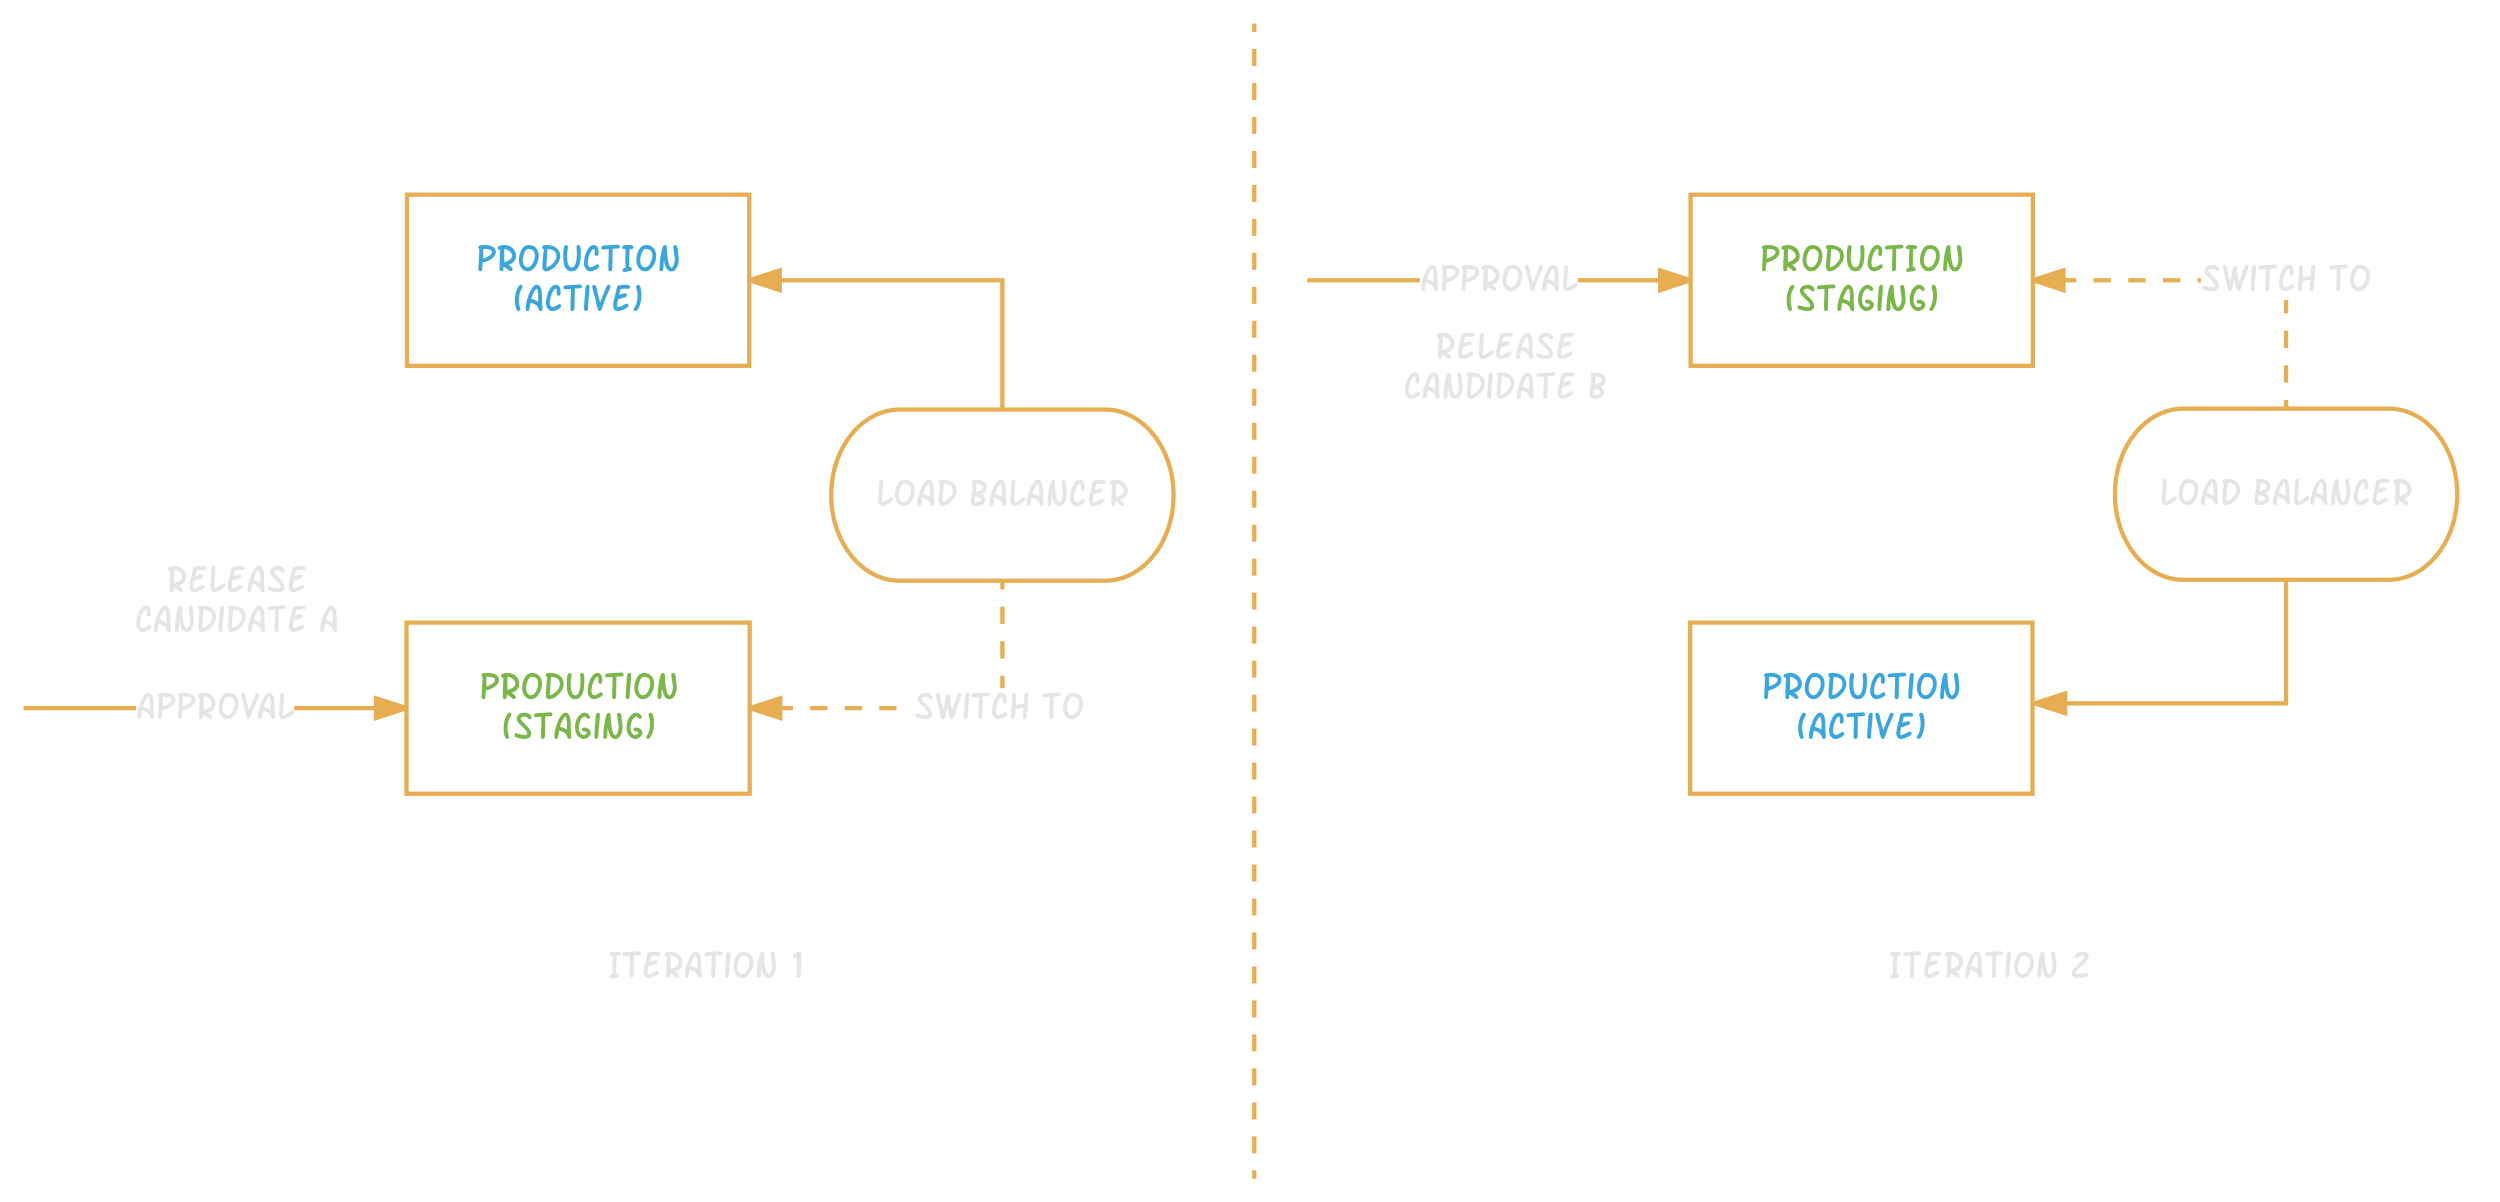<svg xmlns="http://www.w3.org/2000/svg" xmlns:xlink="http://www.w3.org/1999/xlink" xmlns:lucid="lucid" width="1168.53" height="562"><g transform="translate(-69 -69)" lucid:page-tab-id="9fcyYrPQ7ctO"><path d="M259.2 160h160v80h-160z" stroke="#e7ad52" stroke-width="2" fill="none"/><use xlink:href="#a" transform="matrix(1,0,0,1,264.208,165) translate(27.218 30.808)"/><use xlink:href="#b" transform="matrix(1,0,0,1,264.208,165) translate(44.322 49.396)"/><path d="M259 360h160.42v80H259z" stroke="#e7ad52" stroke-width="2" fill="none"/><use xlink:href="#c" transform="matrix(1,0,0,1,264,365) translate(28.905 30.808)"/><use xlink:href="#d" transform="matrix(1,0,0,1,264,365) translate(39.254 49.396)"/><path d="M132.54 401H80v-2h52.54zM259 401h-52.54v-2H259z" fill="#e7ad52"/><path d="M259 400l-14.27 4.64v-9.28z" fill="#e7ad52"/><path d="M259 398.95v2.1L243.73 406v-12zm-13.27 4.3l10.03-3.25-10.03-3.26z" fill="#e7ad52"/><use xlink:href="#e" transform="matrix(1,0,0,1,132.538,390.706) translate(0 14.396)"/><path d="M585.53 260.44c17.67 0 32 17.9 32 40s-14.33 40-32 40h-96c-17.68 0-32-17.9-32-40s14.32-40 32-40z" stroke="#e7ad52" stroke-width="2" fill="none"/><use xlink:href="#f" transform="matrix(1,0,0,1,462.527,265.444) translate(15.867 40.102)"/><use xlink:href="#g" transform="matrix(1,0,0,1,462.527,265.444) translate(59.268 40.102)"/><path d="M537.53 260.44V200H419.2" stroke="#e7ad52" stroke-width="2" fill="none"/><path fill="#e7ad52"/><path d="M433.47 204.64L419.2 200l14.27-4.64z" fill="#e7ad52"/><path d="M434.47 206l-15.26-4.95v-2.1l15.27-4.96zm-12.03-6l10.03 3.26v-6.52z" fill="#e7ad52"/><path d="M100.1 309H259v82H100.1z" fill="none"/><use xlink:href="#h" transform="matrix(1,0,0,1,105.111,314) translate(41.418 31.808)"/><use xlink:href="#i" transform="matrix(1,0,0,1,105.111,314) translate(26.793 50.396)"/><use xlink:href="#j" transform="matrix(1,0,0,1,105.111,314) translate(112.926 50.396)"/><path d="M320 480h158v82H320z" fill="none"/><use xlink:href="#k" transform="matrix(1,0,0,1,325,485) translate(27.84 41.102)"/><use xlink:href="#l" transform="matrix(1,0,0,1,325,485) translate(112.777 41.102)"/><path d="M859.2 160h160v80h-160z" stroke="#e7ad52" stroke-width="2" fill="none"/><use xlink:href="#m" transform="matrix(1,0,0,1,864.208,165) translate(27.218 30.808)"/><use xlink:href="#d" transform="matrix(1,0,0,1,864.208,165) translate(38.754 49.396)"/><path d="M859 360h160v80H859z" stroke="#e7ad52" stroke-width="2" fill="none"/><use xlink:href="#n" transform="matrix(1,0,0,1,864,365) translate(28.405 30.808)"/><use xlink:href="#o" transform="matrix(1,0,0,1,864,365) translate(44.375 49.396)"/><path d="M732.64 201H680v-2h52.64zm126.57 0h-52.63v-2h52.64z" fill="#e7ad52"/><path d="M859.2 200l-14.26 4.64v-9.28z" fill="#e7ad52"/><path d="M859.2 198.95v2.1L843.95 206v-12zm-13.26 4.3l10.03-3.25-10.03-3.26z" fill="#e7ad52"/><use xlink:href="#e" transform="matrix(1,0,0,1,732.641,190.706) translate(0 14.396)"/><path d="M1185.53 260c17.67 0 32 17.9 32 40s-14.33 40-32 40h-96c-17.68 0-32-17.9-32-40s14.32-40 32-40z" stroke="#e7ad52" stroke-width="2" fill="none"/><use xlink:href="#f" transform="matrix(1,0,0,1,1062.527,265) translate(15.867 40.102)"/><use xlink:href="#g" transform="matrix(1,0,0,1,1062.527,265) translate(59.268 40.102)"/><path d="M1137.53 340v57.76H1020" stroke="#e7ad52" stroke-width="2" fill="none"/><path fill="#e7ad52"/><path d="M1034.27 402.4l-14.27-4.64 14.27-4.63z" fill="#e7ad52"/><path d="M1035.27 403.78l-16.27-5.3v-1.44l16.27-5.3zm-12.03-6.02l10.03 3.26v-6.52z" fill="#e7ad52"/><path d="M693 200h158.9v82H693z" fill="none"/><use xlink:href="#h" transform="matrix(1,0,0,1,698,205) translate(41.418 31.808)"/><use xlink:href="#i" transform="matrix(1,0,0,1,698,205) translate(26.925 50.396)"/><use xlink:href="#p" transform="matrix(1,0,0,1,698,205) translate(113.058 50.396)"/><path d="M920 480h158v82H920z" fill="none"/><use xlink:href="#k" transform="matrix(1,0,0,1,925,485) translate(26.363 41.102)"/><use xlink:href="#q" transform="matrix(1,0,0,1,925,485) translate(111.301 41.102)"/><path d="M655.26 620V80" fill="none"/><path d="M655.26 620v-3.97m0-7.94v-7.95m0-7.94v-7.94m0-7.94v-7.94m0-7.94v-7.94m0-7.94v-7.94m0-7.94v-7.94m0-7.95v-7.95m0-7.94v-7.93m0-7.94v-7.94m0-7.95v-7.94m0-7.94v-7.94m0-7.94v-7.94m0-7.94v-7.94m0-7.94v-7.94m0-7.94v-7.95m0-7.95v-7.94m0-7.93v-7.94m0-7.94v-7.95m0-7.94v-7.94m0-7.94v-7.94m0-7.94v-7.94m0-7.94v-7.94m0-7.94v-7.94m0-7.95v-7.95m0-7.94v-7.93m0-7.94v-7.94m0-7.95v-7.94m0-7.94v-7.94m0-7.94v-7.94m0-7.94v-7.94m0-7.94v-7.94m0-7.94v-7.95m0-7.95V91.9m0-7.93V80" stroke="#e7ad52" stroke-width="2" fill="none"/><path d="M496.2 401h-.06v-2h.06zm-8.14 0h-8.08v-2h8.08zm-16.15 0h-8.07v-2h8.08zm-16.14 0h-8.08v-2h8.08zm-16.16 0h-8.07v-2h8.07zm-16.15 0h-4.03v-2h4.03zm115.08-10.3h-2v-5.84h2zm0-13.9h-2v-8.1h2zm0-16.17h-2v-8.07h2zm0-16.15h-2v-4.04h2z" fill="#e7ad52"/><path fill="#e7ad52"/><path d="M433.68 404.64L419.42 400l14.26-4.64z" fill="#e7ad52"/><path d="M434.68 406l-15.26-4.95v-2.1l15.26-4.96zm-12.03-6l10.03 3.26v-6.52z" fill="#e7ad52"/><g><use xlink:href="#r" transform="matrix(1,0,0,1,496.203,390.706) translate(0 14.396)"/><use xlink:href="#s" transform="matrix(1,0,0,1,496.203,390.706) translate(59.572 14.396)"/></g><path d="M1138.53 260h-2v-4.05h2zm0-12.16h-2v-8.1h2zm0-16.2h-2v-8.1h2zm0-16.22h-2v-6.13h2zm-40.8-14.42h-1.52v-2h1.53zm-9.63 0h-8.1v-2h8.1zm-16.2 0h-8.1v-2h8.1zm-16.22 0h-8.1v-2h8.1zm-16.2 0h-8.1v-2h8.1zm-16.22 0h-4.05v-2h4.06z" fill="#e7ad52"/><path fill="#e7ad52"/><path d="M1033.47 204.64L1019.2 200l14.27-4.64z" fill="#e7ad52"/><path d="M1034.47 206l-15.26-4.95v-2.1l15.27-4.96zm-12.03-6l10.03 3.26v-6.52z" fill="#e7ad52"/><g><use xlink:href="#r" transform="matrix(1,0,0,1,1097.73,190.706) translate(0 14.396)"/><use xlink:href="#s" transform="matrix(1,0,0,1,1097.73,190.706) translate(59.572 14.396)"/></g><defs><path fill="#3aa6dd" d="M488-1365c273 0 550 113 550 360 0 140-81 265-244 374-130 87-276 146-439 180-8 56-16 299-32 372-12 53-47 79-94 79-53 0-99-48-99-101 0-200 54-864 49-1044-37-23-56-56-56-99 0-39 25-69 73-90s145-31 292-31zm348 355c0-132-280-161-454-151-1 136-1 303-1 501 100-31 192-72 276-122 119-70 179-146 179-228" id="t"/><path fill="#3aa6dd" d="M430-1365c342 0 623 231 623 568 0 219-131 374-394 466 145 90 217 167 217 230 0 52-53 98-105 96-17 0-39-10-66-29-90-66-201-166-304-203v78C401-53 366 0 297 0c-53 0-99-44-99-97v-374c17-145 26-361 26-650-3 5-11 7-24 7-53 2-99-46-99-99 0-112 193-152 329-152zm258 786c221-128 209-317 20-469-89-71-178-111-268-119-1 97-1 329-1 698 89-27 172-65 249-110" id="u"/><path fill="#3aa6dd" d="M608-1364c322 0 518 229 518 557 0 183-50 357-151 522C858-95 714 0 543 0 269 0 96-283 96-570c0-191 37-362 112-512 94-188 228-282 400-282zm319 550c0-231-117-347-350-347-81 0-151 81-210 243-48 132-72 248-72 348 0 161 47 272 142 333 35 23 69 34 101 34 113 0 207-77 286-229 68-131 103-258 103-382" id="v"/><path fill="#3aa6dd" d="M379-1365c368 0 677 218 677 573 0 172-83 346-249 522C639-90 470 0 299 0 185 0 128-80 128-239c0-257 31-558 68-915-53-11-80-43-80-95 0-56 32-93 97-108 26-6 82-8 166-8zm20 204c-15 77-48 489-71 917 0 13 0 27 1 41 116-22 232-92 347-210 119-123 179-241 179-355-1-195-66-277-208-343-75-35-158-50-248-50" id="w"/><path fill="#3aa6dd" d="M806-1260c0-54 39-105 95-105 43 0 76 24 99 73 18 39 27 131 27 277 0 274-20 484-61 631C894-128 756 0 553 0 384 0 262-90 188-270c-51-126-77-289-77-488 0-289 18-467 53-534 26-49 59-73 99-73 53 0 105 52 99 104-14 128-48 300-48 513 0 128 14 239 41 332 41 144 108 216 201 216 105 0 180-98 226-293 29-124 44-265 44-422 0-66-20-279-20-345" id="x"/><path fill="#3aa6dd" d="M768-362c52-3 102 50 102 101 0 27-17 56-47 89C758-102 542 0 413 0 205 0 76-203 79-422c3-220 72-486 151-640 103-201 221-303 359-303 167 0 251 128 251 385 0 123-35 185-106 185-48 0-101-46-99-94 2-77 27-279-39-278-99 4-207 230-243 339-48 149-75 282-75 401 0 146 56 219 169 219 45 0 105-26 180-77s122-77 141-77" id="y"/><path fill="#3aa6dd" d="M46-1227c0-128 188-119 328-120 79-1 391-35 488-35 99 0 148 35 148 105 0 65-48 98-145 98-76 0-153 3-232 8 1 179-14 796-13 976C622-79 604-4 510 0c-53 2-99-44-99-97v-270c21-312 24-505 22-785-143 13-240 20-291 20-64 0-96-32-96-95" id="z"/><path fill="#3aa6dd" d="M203-1149c-53 2-102-44-102-97 0-81 83-121 249-121 26 1 80 3 114 2 148 0 222 37 222 111 0 53-48 102-101 100-20 0-52-3-97-8-28 489-22 541-22 947 76-15 142 28 142 94 0 49-23 87-72 99-75 18-199 39-326 61-50 9-91-53-91-102 0-61 53-101 159-120-24-480-18-487 7-976-34 7-61 10-82 10" id="A"/><path fill="#3aa6dd" d="M828-1263c0-55 41-106 95-102 140 10 133 224 150 372 25 219 36 341 36 365 0 117-18 227-54 328C982-97 873 5 730 5 530 5 400-187 341-570c-16 123-24 243-24 360C317-70 280 0 205 0c-53 0-99-44-99-97 0-314 85-1024 186-1197 27-46 56-71 94-71 52 0 87 33 104 99 5 21 8 92 8 213 0 153 26 313 55 481 43 253 101 379 172 379 116 0 183-303 183-438 0-120-80-513-80-632" id="B"/><g id="a"><use transform="matrix(0.009,0,0,0.009,0,0)" xlink:href="#t"/><use transform="matrix(0.009,0,0,0.009,9.316,0)" xlink:href="#u"/><use transform="matrix(0.009,0,0,0.009,19.266,0)" xlink:href="#v"/><use transform="matrix(0.009,0,0,0.009,29.962,0)" xlink:href="#w"/><use transform="matrix(0.009,0,0,0.009,39.806,0)" xlink:href="#x"/><use transform="matrix(0.009,0,0,0.009,49.799,0)" xlink:href="#y"/><use transform="matrix(0.009,0,0,0.009,58.201,0)" xlink:href="#z"/><use transform="matrix(0.009,0,0,0.009,67.482,0)" xlink:href="#A"/><use transform="matrix(0.009,0,0,0.009,74.145,0)" xlink:href="#v"/><use transform="matrix(0.009,0,0,0.009,84.841,0)" xlink:href="#B"/></g><path fill="#3aa6dd" d="M430-1365c53 0 103 46 101 99 6 2-144 293-135 283-45 115-67 263-67 445 0 89 34 260 81 437C412-48 357 0 305 0 176 0 126-356 126-531c0-295 57-536 171-723 45-74 89-111 133-111" id="C"/><path fill="#3aa6dd" d="M922-654c-9 182 20 369 29 555 5 90-140 139-183 58-2-3-13-31-31-85-54-160-191-263-414-306-19 75-30 243-58 360-12 50-51 72-98 72-55 0-99-53-99-108 1-366 195-896 360-1117 69-92 141-140 222-140 182 0 273 207 273 621 0 19 1 49-1 90zM724-476v-400c-20-103-13-145-35-225-11-40-25-60-40-60-32 0-83 65-154 195-56 103-99 215-130 336 137 27 256 79 359 154" id="D"/><path fill="#3aa6dd" d="M773-362c52-3 103 50 103 101 0 27-17 56-48 89C762-102 548 0 418 0 210 0 81-204 84-422c3-221 73-486 152-640 103-201 220-303 358-303 167 0 251 128 251 385 0 123-35 185-106 185-48 0-101-46-99-94 2-77 27-278-39-278-46 0-94 47-150 138-89 144-168 415-168 602 0 146 56 219 169 219 46 0 106-26 180-77s122-77 141-77" id="E"/><path fill="#3aa6dd" d="M46-1227c0-128 188-119 328-120 79-1 391-35 488-35 99 0 148 35 148 105 0 65-48 98-145 98-76 0-153 3-232 8 1 179-14 796-13 976C622-79 604-4 510 0c-53 2-99-44-99-97v-270c21-312 24-505 22-785-143 13-240 20-291 20-64 0-96-32-96-95" id="F"/><path fill="#3aa6dd" d="M270-1365c53 0 101 46 100 99-5 357-80 777-80 1073C290-64 254 0 183 0 132 0 82-50 82-101c0-298 47-662 55-976 2-76 19-138 34-189 19-66 52-99 99-99" id="G"/><path fill="#3aa6dd" d="M925-1365c52 0 103 46 101 97 0 23-38 113-113 270-125 261-227 519-304 774-21 71-38 117-49 139-29 57-63 85-104 85-109-1-156-321-181-456-30-165-184-659-203-805-7-52 44-104 97-104 40 0 72 25 99 73 46 84 66 250 92 370 23 106 68 262 121 471 71-167 173-418 306-754 20-51 35-86 46-104 25-37 55-56 92-56" id="H"/><path fill="#3aa6dd" d="M369 0C201 0 119-119 119-294c0-119 26-272 77-457 80-290 99-377 125-524 7-13 27-26 60-41 71-33 211-49 419-49 129 0 193 36 193 107 0 50-48 105-99 101-142-10-258-9-397 20-11 59-34 158-69 297 146-57 246-85 301-85 53 0 100 43 100 96 0 43-23 80-73 99-127 49-178 54-389 129-29 119-44 224-44 314 0 58 10 87 30 87 66 0 151-30 256-90s173-91 205-91c50 0 101 49 101 99 0 30-19 57-51 87C794-129 500 0 369 0" id="I"/><path fill="#3aa6dd" d="M218-1263c0-53 53-102 105-102 66 0 117 71 145 216 71 369 11 792-142 1038C281-38 239 0 196 0 144 0 87-46 92-99c2-26 67-122 87-155 105-188 159-578 72-860-24-76-33-126-33-149" id="J"/><g id="b"><use transform="matrix(0.009,0,0,0.009,0,0)" xlink:href="#C"/><use transform="matrix(0.009,0,0,0.009,5.52,0)" xlink:href="#D"/><use transform="matrix(0.009,0,0,0.009,14.906,0)" xlink:href="#E"/><use transform="matrix(0.009,0,0,0.009,23.414,0)" xlink:href="#F"/><use transform="matrix(0.009,0,0,0.009,32.713,0)" xlink:href="#G"/><use transform="matrix(0.009,0,0,0.009,36.624,0)" xlink:href="#H"/><use transform="matrix(0.009,0,0,0.009,46.028,0)" xlink:href="#I"/><use transform="matrix(0.009,0,0,0.009,55.811,0)" xlink:href="#J"/></g><path fill="#7ab648" d="M488-1365c273 0 550 113 550 360 0 140-81 265-244 374-130 87-276 146-439 180-8 56-16 299-32 372-12 53-47 79-94 79-53 0-99-48-99-101 0-200 54-864 49-1044-37-23-56-56-56-99 0-39 25-69 73-90s145-31 292-31zm348 355c0-132-280-161-454-151-1 136-1 303-1 501 100-31 192-72 276-122 119-70 179-146 179-228" id="K"/><path fill="#7ab648" d="M432-1365c342 0 623 232 623 568 0 219-132 374-395 466 145 90 217 167 217 230 0 52-52 98-104 96-17 0-39-10-66-29-90-65-203-166-304-203v78C403-53 368 0 299 0c-53 0-99-44-99-97v-374c17-145 25-361 25-650-2 5-10 7-24 7-53 2-99-46-99-99 0-112 194-152 330-152zm257 786c221-128 209-317 21-469-89-71-178-111-268-119-1 97-2 329-2 698 90-27 172-66 249-110" id="L"/><path fill="#7ab648" d="M609-1364c323 0 519 229 519 557 0 183-51 357-152 522C860-95 716 0 544 0 271 0 97-283 97-570c0-191 38-362 113-512 95-188 228-282 399-282zm319 550c0-231-116-347-349-347-81 0-151 81-210 243-48 132-72 248-72 348 0 161 47 272 142 333 35 23 69 34 100 34 113 0 208-76 287-229 68-131 102-258 102-382" id="M"/><path fill="#7ab648" d="M387-1365c369 0 678 217 678 573 0 172-83 346-249 522C647-90 478 0 307 0 194 0 137-80 137-239c0-257 30-558 68-915-53-11-80-43-80-95 0-56 32-93 97-108 26-6 81-8 165-8zm21 204c-15 76-47 491-72 917 0 13 1 27 2 41 116-22 231-92 346-210 120-123 180-241 180-355-1-196-67-277-209-343-74-35-157-50-247-50" id="N"/><path fill="#7ab648" d="M807-1260c0-54 40-105 96-105 43 0 76 24 99 73 18 39 27 131 27 277 0 274-20 485-61 631C895-128 757 0 555 0 385 0 262-90 189-270c-51-126-76-289-76-488 0-289 18-467 53-534 26-49 59-73 99-73 52 0 105 52 99 104-14 128-48 300-48 513 0 128 14 239 41 332 41 144 108 216 201 216 105 0 179-98 225-293 29-124 45-265 45-422 0-66-21-279-21-345" id="O"/><path fill="#7ab648" d="M773-362c52-3 103 50 103 101 0 27-17 56-48 89C762-102 548 0 418 0 210 0 81-204 84-422c3-221 73-486 152-640 103-201 220-303 358-303 167 0 251 128 251 385 0 123-35 185-106 185-48 0-101-46-99-94 2-77 27-278-39-278-46 0-94 47-150 138-89 144-168 415-168 602 0 146 56 219 169 219 46 0 106-26 180-77s122-77 141-77" id="P"/><path fill="#7ab648" d="M46-1227c0-128 188-119 328-120 79-1 391-35 488-35 99 0 148 35 148 105 0 65-48 98-145 98-76 0-153 3-232 8 1 179-14 796-13 976C622-79 604-4 510 0c-53 2-99-44-99-97v-270c21-312 24-505 22-785-143 13-240 20-291 20-64 0-96-32-96-95" id="Q"/><path fill="#7ab648" d="M270-1365c53 0 101 46 100 99-5 357-80 777-80 1073C290-64 254 0 183 0 132 0 82-50 82-101c0-298 47-662 55-976 2-76 19-138 34-189 19-66 52-99 99-99" id="R"/><path fill="#7ab648" d="M829-1263c0-55 42-106 96-102 141 10 133 224 150 372 25 219 36 341 36 365 0 117-18 227-55 328C983-97 875 5 732 5 532 5 402-187 343-570c-16 123-24 243-24 360C319-70 282 0 207 0c-53 0-99-44-99-97 0-315 85-1025 186-1197 27-46 56-71 93-71 53 0 88 33 105 99 5 21 8 92 8 213 0 153 26 313 55 481 43 253 101 379 172 379 116 0 183-303 183-438 0-120-81-513-81-632" id="S"/><g id="c"><use transform="matrix(0.009,0,0,0.009,0,0)" xlink:href="#K"/><use transform="matrix(0.009,0,0,0.009,9.316,0)" xlink:href="#L"/><use transform="matrix(0.009,0,0,0.009,19.292,0)" xlink:href="#M"/><use transform="matrix(0.009,0,0,0.009,30.015,0)" xlink:href="#N"/><use transform="matrix(0.009,0,0,0.009,39.973,0)" xlink:href="#O"/><use transform="matrix(0.009,0,0,0.009,49.992,0)" xlink:href="#P"/><use transform="matrix(0.009,0,0,0.009,58.5,0)" xlink:href="#Q"/><use transform="matrix(0.009,0,0,0.009,67.799,0)" xlink:href="#R"/><use transform="matrix(0.009,0,0,0.009,71.71,0)" xlink:href="#M"/><use transform="matrix(0.009,0,0,0.009,82.433,0)" xlink:href="#S"/></g><path fill="#7ab648" d="M430-1365c53 0 103 46 101 99 6 2-144 293-135 283-45 115-67 263-67 445 0 89 34 260 81 437C412-48 357 0 305 0 176 0 126-356 126-531c0-295 57-536 171-723 45-74 89-111 133-111" id="T"/><path fill="#7ab648" d="M196-1063c0-251 371-378 608-255 71 37 119 87 150 151 35 73-14 152-87 150-26 0-63-25-111-73s-102-72-162-72c-72 0-200 37-200 99 0 43 47 111 142 203 145 142 234 232 266 271 95 116 142 225 142 328C944-95 791 0 613 0 494 0 170-60 118-111c-29-29-48-55-48-87-1-69 67-120 140-92h-2c162 59 305 89 429 89 69 0 104-25 104-75 0-69-47-151-142-245-86-86-177-167-261-254-98-100-142-199-142-288" id="U"/><path fill="#7ab648" d="M922-654c-9 182 20 369 29 555 5 90-140 139-183 58-2-3-13-31-31-85-54-160-191-263-414-306-19 75-30 243-58 360-12 50-51 72-98 72-55 0-99-53-99-108 1-366 195-896 360-1117 69-92 141-140 222-140 182 0 273 207 273 621 0 19 1 49-1 90zM724-476v-400c-20-103-13-145-35-225-11-40-25-60-40-60-32 0-83 65-154 195-56 103-99 215-130 336 137 27 256 79 359 154" id="V"/><path fill="#7ab648" d="M621-594c163 0 326 124 326 282S736 5 573 0C387-6 235-158 176-307c-32-81-50-172-50-277 0-291 84-515 251-672 123-114 255-148 401-60 53 32 90 76 121 123 44 67-17 153-85 152-24 0-53-21-88-61s-68-60-100-60c-180 0-298 367-298 568 0 189 80 393 249 393 76 0 150-57 167-118-25-60-81-80-164-74-50 4-95-50-95-100 0-67 45-101 136-101" id="W"/><path fill="#7ab648" d="M218-1263c0-53 53-102 105-102 66 0 117 71 145 216 71 369 11 792-142 1038C281-38 239 0 196 0 144 0 87-46 92-99c2-26 67-122 87-155 105-188 159-578 72-860-24-76-33-126-33-149" id="X"/><g id="d"><use transform="matrix(0.009,0,0,0.009,0,0)" xlink:href="#T"/><use transform="matrix(0.009,0,0,0.009,5.52,0)" xlink:href="#U"/><use transform="matrix(0.009,0,0,0.009,14.906,0)" xlink:href="#Q"/><use transform="matrix(0.009,0,0,0.009,24.205,0)" xlink:href="#V"/><use transform="matrix(0.009,0,0,0.009,33.381,0)" xlink:href="#W"/><use transform="matrix(0.009,0,0,0.009,42.829,0)" xlink:href="#R"/><use transform="matrix(0.009,0,0,0.009,46.74,0)" xlink:href="#S"/><use transform="matrix(0.009,0,0,0.009,57.498,0)" xlink:href="#W"/><use transform="matrix(0.009,0,0,0.009,66.946,0)" xlink:href="#X"/></g><path fill="#e5e5e5" d="M920-744c0 218 15 427 27 645 5 89-139 139-182 58-3-3-13-32-31-85-53-161-192-263-415-306-18 75-30 243-58 360-12 50-50 72-97 72-56 0-99-53-99-108 1-367 194-896 360-1117 69-92 141-140 222-140 182 0 273 207 273 621zM720-476v-400c-19-103-12-145-34-225-11-40-25-60-41-60-32 0-83 65-153 195-56 103-99 215-130 336 137 27 256 79 358 154" id="Y"/><path fill="#e5e5e5" d="M492-1365c272 0 549 114 549 360 0 140-81 265-244 374-130 87-276 146-439 180-7 56-15 301-32 372-12 53-46 79-94 79-53 0-99-48-99-101 0-201 55-864 50-1044-38-23-57-56-57-99 0-39 24-69 72-90s147-31 294-31zm348 355c0-132-280-161-454-151-1 136-2 303-2 501 100-31 192-72 276-122 120-70 180-146 180-228" id="Z"/><path fill="#e5e5e5" d="M432-1365c342 0 623 232 623 568 0 219-132 374-395 466 145 90 217 167 217 230 0 52-52 98-104 96-17 0-39-10-66-29-90-65-203-166-304-203v78C403-53 368 0 299 0c-53 0-99-44-99-97v-374c17-145 25-361 25-650-2 5-10 7-24 7-53 2-99-46-99-99 0-112 194-152 330-152zm257 786c221-128 209-317 21-469-89-71-178-111-268-119-1 97-2 329-2 698 90-27 172-66 249-110" id="aa"/><path fill="#e5e5e5" d="M609-1364c323 0 519 229 519 557 0 183-51 357-152 522C860-95 716 0 544 0 271 0 97-283 97-570c0-191 38-362 113-512 95-188 228-282 399-282zm319 550c0-231-116-347-349-347-81 0-151 81-210 243-48 132-72 248-72 348 0 161 47 272 142 333 35 23 69 34 100 34 113 0 208-76 287-229 68-131 102-258 102-382" id="ab"/><path fill="#e5e5e5" d="M925-1365c52 0 103 46 101 97 0 23-38 113-113 270-125 261-227 519-304 774-21 71-38 117-49 139-29 57-63 85-104 85-109-1-156-321-181-456-30-165-184-659-203-805-7-52 44-104 97-104 40 0 72 25 99 73 46 84 66 250 92 370 23 106 68 262 121 471 71-167 173-418 306-754 20-51 35-86 46-104 25-37 55-56 92-56" id="ac"/><path fill="#e5e5e5" d="M922-654c-9 182 20 369 29 555 5 90-140 139-183 58-2-3-13-31-31-85-54-160-191-263-414-306-19 75-30 243-58 360-12 50-51 72-98 72-55 0-99-53-99-108 1-366 195-896 360-1117 69-92 141-140 222-140 182 0 273 207 273 621 0 19 1 49-1 90zM724-476v-400c-20-103-13-145-35-225-11-40-25-60-40-60-32 0-83 65-154 195-56 103-99 215-130 336 137 27 256 79 359 154" id="ad"/><path fill="#e5e5e5" d="M759-451c68-46 151 19 151 87 0 27-17 54-48 86C767-182 491 0 329 0 186 0 114-109 114-326c0-169 46-507 46-695 0-139-8-341 120-344 53-2 103 46 101 99-4-2-27 472-40 636-16 198-27 312-27 343 0 57 11 86 32 86 61 0 169-62 325-185 19-16 49-38 88-65" id="ae"/><g id="e"><use transform="matrix(0.009,0,0,0.009,0,0)" xlink:href="#Y"/><use transform="matrix(0.009,0,0,0.009,9.105,0)" xlink:href="#Z"/><use transform="matrix(0.009,0,0,0.009,18.448,0)" xlink:href="#Z"/><use transform="matrix(0.009,0,0,0.009,27.791,0)" xlink:href="#aa"/><use transform="matrix(0.009,0,0,0.009,37.767,0)" xlink:href="#ab"/><use transform="matrix(0.009,0,0,0.009,48.489,0)" xlink:href="#ac"/><use transform="matrix(0.009,0,0,0.009,56.487,0)" xlink:href="#ad"/><use transform="matrix(0.009,0,0,0.009,65.874,0)" xlink:href="#ae"/></g><path fill="#e5e5e5" d="M758-451c66-46 150 20 150 87 0 27-17 54-48 86C767-182 488 0 328 0 185 0 113-109 113-326c0-170 46-508 46-695 0-141-8-341 119-344 53-2 103 46 101 99-3-2-26 472-39 636-16 198-28 312-28 343 0 57 11 86 33 86 60 0 168-62 324-185 19-16 49-38 89-65" id="af"/><path fill="#e5e5e5" d="M387-1365c369 0 678 217 678 573 0 172-83 346-249 522C647-90 478 0 307 0 194 0 137-80 137-239c0-257 30-558 68-915-53-11-80-43-80-95 0-56 32-93 97-108 26-6 81-8 165-8zm21 204c-15 76-47 491-72 917 0 13 1 27 2 41 116-22 231-92 346-210 120-123 180-241 180-355-1-196-67-277-209-343-74-35-157-50-247-50" id="ag"/><g id="f"><use transform="matrix(0.009,0,0,0.009,0,0)" xlink:href="#af"/><use transform="matrix(0.009,0,0,0.009,8.042,0)" xlink:href="#ab"/><use transform="matrix(0.009,0,0,0.009,18.765,0)" xlink:href="#ad"/><use transform="matrix(0.009,0,0,0.009,28.151,0)" xlink:href="#ag"/></g><path fill="#e5e5e5" d="M104-254c0-80 75-479 73-483 4-23 17-167 40-434-41-20-62-51-62-94 0-67 48-100 145-100 431 0 647 127 647 380 0 161-86 280-258 359 120 81 180 177 180 290 0 173-116 256-272 302C523-12 452 0 384 0 197 0 104-85 104-254zm642-722c0-105-210-177-326-186-9 140-24 282-43 426 246-59 369-139 369-240zm-77 638c-27-89-136-153-326-193-27 162-48 229-34 323 82 18 157 3 237-24 75-26 116-61 123-106" id="ah"/><path fill="#e5e5e5" d="M829-1263c0-55 42-106 96-102 141 10 133 224 150 372 25 219 36 341 36 365 0 117-18 227-55 328C983-97 875 5 732 5 532 5 402-187 343-570c-16 123-24 243-24 360C319-70 282 0 207 0c-53 0-99-44-99-97 0-315 85-1025 186-1197 27-46 56-71 93-71 53 0 88 33 105 99 5 21 8 92 8 213 0 153 26 313 55 481 43 253 101 379 172 379 116 0 183-303 183-438 0-120-81-513-81-632" id="ai"/><path fill="#e5e5e5" d="M773-362c52-3 103 50 103 101 0 27-17 56-48 89C762-102 548 0 418 0 210 0 81-204 84-422c3-221 73-486 152-640 103-201 220-303 358-303 167 0 251 128 251 385 0 123-35 185-106 185-48 0-101-46-99-94 2-77 27-278-39-278-46 0-94 47-150 138-89 144-168 415-168 602 0 146 56 219 169 219 46 0 106-26 180-77s122-77 141-77" id="aj"/><path fill="#e5e5e5" d="M369 0C201 0 119-119 119-294c0-119 26-272 77-457 80-290 99-377 125-524 7-13 27-26 60-41 71-33 211-49 419-49 129 0 193 36 193 107 0 50-48 105-99 101-142-10-258-9-397 20-11 59-34 158-69 297 146-57 246-85 301-85 53 0 100 43 100 96 0 43-23 80-73 99-127 49-178 54-389 129-29 119-44 224-44 314 0 58 10 87 30 87 66 0 151-30 256-90s173-91 205-91c50 0 101 49 101 99 0 30-19 57-51 87C794-129 500 0 369 0" id="ak"/><g id="g"><use transform="matrix(0.009,0,0,0.009,0,0)" xlink:href="#ah"/><use transform="matrix(0.009,0,0,0.009,9.018,0)" xlink:href="#ad"/><use transform="matrix(0.009,0,0,0.009,18.404,0)" xlink:href="#ae"/><use transform="matrix(0.009,0,0,0.009,26.455,0)" xlink:href="#ad"/><use transform="matrix(0.009,0,0,0.009,35.842,0)" xlink:href="#ai"/><use transform="matrix(0.009,0,0,0.009,46.6,0)" xlink:href="#aj"/><use transform="matrix(0.009,0,0,0.009,55.107,0)" xlink:href="#ak"/><use transform="matrix(0.009,0,0,0.009,64.89,0)" xlink:href="#aa"/></g><path fill="#e5e5e5" d="M196-1063c0-251 371-378 608-255 71 37 119 87 150 151 35 73-14 152-87 150-26 0-63-25-111-73s-102-72-162-72c-72 0-200 37-200 99 0 43 47 111 142 203 145 142 234 232 266 271 95 116 142 225 142 328C944-95 791 0 613 0 494 0 170-60 118-111c-29-29-48-55-48-87-1-69 67-120 140-92h-2c162 59 305 89 429 89 69 0 104-25 104-75 0-69-47-151-142-245-86-86-177-167-261-254-98-100-142-199-142-288" id="al"/><g id="h"><use transform="matrix(0.009,0,0,0.009,0,0)" xlink:href="#aa"/><use transform="matrix(0.009,0,0,0.009,9.976,0)" xlink:href="#ak"/><use transform="matrix(0.009,0,0,0.009,19.758,0)" xlink:href="#ae"/><use transform="matrix(0.009,0,0,0.009,27.809,0)" xlink:href="#ak"/><use transform="matrix(0.009,0,0,0.009,37.591,0)" xlink:href="#ad"/><use transform="matrix(0.009,0,0,0.009,46.978,0)" xlink:href="#al"/><use transform="matrix(0.009,0,0,0.009,56.382,0)" xlink:href="#ak"/></g><path fill="#e5e5e5" d="M768-362c52-3 102 50 102 101 0 27-17 56-47 89C758-102 542 0 413 0 205 0 76-203 79-422c3-220 72-486 151-640 103-201 221-303 359-303 167 0 251 128 251 385 0 123-35 185-106 185-48 0-101-46-99-94 2-77 27-279-39-278-99 4-207 230-243 339-48 149-75 282-75 401 0 146 56 219 169 219 45 0 105-26 180-77s122-77 141-77" id="am"/><path fill="#e5e5e5" d="M270-1365c53 0 101 46 100 99-5 357-80 777-80 1073C290-64 254 0 183 0 132 0 82-50 82-101c0-298 47-662 55-976 2-76 19-138 34-189 19-66 52-99 99-99" id="an"/><path fill="#e5e5e5" d="M46-1227c0-128 188-119 328-120 79-1 391-35 488-35 99 0 148 35 148 105 0 65-48 98-145 98-76 0-153 3-232 8 1 179-14 796-13 976C622-79 604-4 510 0c-53 2-99-44-99-97v-270c21-312 24-505 22-785-143 13-240 20-291 20-64 0-96-32-96-95" id="ao"/><g id="i"><use transform="matrix(0.009,0,0,0.009,0,0)" xlink:href="#am"/><use transform="matrix(0.009,0,0,0.009,8.402,0)" xlink:href="#ad"/><use transform="matrix(0.009,0,0,0.009,17.789,0)" xlink:href="#ai"/><use transform="matrix(0.009,0,0,0.009,28.547,0)" xlink:href="#ag"/><use transform="matrix(0.009,0,0,0.009,38.505,0)" xlink:href="#an"/><use transform="matrix(0.009,0,0,0.009,42.416,0)" xlink:href="#ag"/><use transform="matrix(0.009,0,0,0.009,52.374,0)" xlink:href="#ad"/><use transform="matrix(0.009,0,0,0.009,61.761,0)" xlink:href="#ao"/><use transform="matrix(0.009,0,0,0.009,71.06,0)" xlink:href="#ak"/></g><use transform="matrix(0.009,0,0,0.009,0,0)" xlink:href="#Y" id="j"/><path fill="#e5e5e5" d="M203-1149c-53 2-102-44-102-97 0-81 83-121 249-121 26 1 80 3 114 2 148 0 222 37 222 111 0 53-48 102-101 100-20 0-52-3-97-8-28 489-22 541-22 947 76-15 142 28 142 94 0 49-23 87-72 99-75 18-199 39-326 61-50 9-91-53-91-102 0-61 53-101 159-120-24-480-18-487 7-976-34 7-61 10-82 10" id="ap"/><g id="k"><use transform="matrix(0.009,0,0,0.009,0,0)" xlink:href="#ap"/><use transform="matrix(0.009,0,0,0.009,6.662,0)" xlink:href="#ao"/><use transform="matrix(0.009,0,0,0.009,15.961,0)" xlink:href="#ak"/><use transform="matrix(0.009,0,0,0.009,25.743,0)" xlink:href="#aa"/><use transform="matrix(0.009,0,0,0.009,35.569,0)" xlink:href="#ad"/><use transform="matrix(0.009,0,0,0.009,44.956,0)" xlink:href="#ao"/><use transform="matrix(0.009,0,0,0.009,54.255,0)" xlink:href="#an"/><use transform="matrix(0.009,0,0,0.009,58.166,0)" xlink:href="#ab"/><use transform="matrix(0.009,0,0,0.009,68.889,0)" xlink:href="#ai"/></g><path fill="#e5e5e5" d="M295-1038c-53 2-99-46-99-99 0-31 18-59 51-87 37-32 224-141 280-141 69 0 104 33 104 99v735c-33 116-21 386-54 459-21 48-54 72-99 72-64 1-108-57-94-125 18-88 24-194 24-317 1 31 2-75 2-317v-328c-50 33-88 49-115 49" id="aq"/><use transform="matrix(0.009,0,0,0.009,0,0)" xlink:href="#aq" id="l"/><path fill="#7ab648" d="M430-1365c342 0 623 231 623 568 0 219-131 374-394 466 145 90 217 167 217 230 0 52-53 98-105 96-17 0-39-10-66-29-90-66-201-166-304-203v78C401-53 366 0 297 0c-53 0-99-44-99-97v-374c17-145 26-361 26-650-3 5-11 7-24 7-53 2-99-46-99-99 0-112 193-152 329-152zm258 786c221-128 209-317 20-469-89-71-178-111-268-119-1 97-1 329-1 698 89-27 172-65 249-110" id="ar"/><path fill="#7ab648" d="M608-1364c322 0 518 229 518 557 0 183-50 357-151 522C858-95 714 0 543 0 269 0 96-283 96-570c0-191 37-362 112-512 94-188 228-282 400-282zm319 550c0-231-117-347-350-347-81 0-151 81-210 243-48 132-72 248-72 348 0 161 47 272 142 333 35 23 69 34 101 34 113 0 207-77 286-229 68-131 103-258 103-382" id="as"/><path fill="#7ab648" d="M379-1365c368 0 677 218 677 573 0 172-83 346-249 522C639-90 470 0 299 0 185 0 128-80 128-239c0-257 31-558 68-915-53-11-80-43-80-95 0-56 32-93 97-108 26-6 82-8 166-8zm20 204c-15 77-48 489-71 917 0 13 0 27 1 41 116-22 232-92 347-210 119-123 179-241 179-355-1-195-66-277-208-343-75-35-158-50-248-50" id="at"/><path fill="#7ab648" d="M806-1260c0-54 39-105 95-105 43 0 76 24 99 73 18 39 27 131 27 277 0 274-20 484-61 631C894-128 756 0 553 0 384 0 262-90 188-270c-51-126-77-289-77-488 0-289 18-467 53-534 26-49 59-73 99-73 53 0 105 52 99 104-14 128-48 300-48 513 0 128 14 239 41 332 41 144 108 216 201 216 105 0 180-98 226-293 29-124 44-265 44-422 0-66-20-279-20-345" id="au"/><path fill="#7ab648" d="M768-362c52-3 102 50 102 101 0 27-17 56-47 89C758-102 542 0 413 0 205 0 76-203 79-422c3-220 72-486 151-640 103-201 221-303 359-303 167 0 251 128 251 385 0 123-35 185-106 185-48 0-101-46-99-94 2-77 27-279-39-278-99 4-207 230-243 339-48 149-75 282-75 401 0 146 56 219 169 219 45 0 105-26 180-77s122-77 141-77" id="av"/><path fill="#7ab648" d="M46-1227c0-128 188-119 328-120 79-1 391-35 488-35 99 0 148 35 148 105 0 65-48 98-145 98-76 0-153 3-232 8 1 179-14 796-13 976C622-79 604-4 510 0c-53 2-99-44-99-97v-270c21-312 24-505 22-785-143 13-240 20-291 20-64 0-96-32-96-95" id="aw"/><path fill="#7ab648" d="M203-1149c-53 2-102-44-102-97 0-81 83-121 249-121 26 1 80 3 114 2 148 0 222 37 222 111 0 53-48 102-101 100-20 0-52-3-97-8-28 489-22 541-22 947 76-15 142 28 142 94 0 49-23 87-72 99-75 18-199 39-326 61-50 9-91-53-91-102 0-61 53-101 159-120-24-480-18-487 7-976-34 7-61 10-82 10" id="ax"/><path fill="#7ab648" d="M828-1263c0-55 41-106 95-102 140 10 133 224 150 372 25 219 36 341 36 365 0 117-18 227-54 328C982-97 873 5 730 5 530 5 400-187 341-570c-16 123-24 243-24 360C317-70 280 0 205 0c-53 0-99-44-99-97 0-314 85-1024 186-1197 27-46 56-71 94-71 52 0 87 33 104 99 5 21 8 92 8 213 0 153 26 313 55 481 43 253 101 379 172 379 116 0 183-303 183-438 0-120-80-513-80-632" id="ay"/><g id="m"><use transform="matrix(0.009,0,0,0.009,0,0)" xlink:href="#K"/><use transform="matrix(0.009,0,0,0.009,9.316,0)" xlink:href="#ar"/><use transform="matrix(0.009,0,0,0.009,19.266,0)" xlink:href="#as"/><use transform="matrix(0.009,0,0,0.009,29.962,0)" xlink:href="#at"/><use transform="matrix(0.009,0,0,0.009,39.806,0)" xlink:href="#au"/><use transform="matrix(0.009,0,0,0.009,49.799,0)" xlink:href="#av"/><use transform="matrix(0.009,0,0,0.009,58.201,0)" xlink:href="#aw"/><use transform="matrix(0.009,0,0,0.009,67.482,0)" xlink:href="#ax"/><use transform="matrix(0.009,0,0,0.009,74.145,0)" xlink:href="#as"/><use transform="matrix(0.009,0,0,0.009,84.841,0)" xlink:href="#ay"/></g><path fill="#3aa6dd" d="M432-1365c342 0 623 232 623 568 0 219-132 374-395 466 145 90 217 167 217 230 0 52-52 98-104 96-17 0-39-10-66-29-90-65-203-166-304-203v78C403-53 368 0 299 0c-53 0-99-44-99-97v-374c17-145 25-361 25-650-2 5-10 7-24 7-53 2-99-46-99-99 0-112 194-152 330-152zm257 786c221-128 209-317 21-469-89-71-178-111-268-119-1 97-2 329-2 698 90-27 172-66 249-110" id="az"/><path fill="#3aa6dd" d="M609-1364c323 0 519 229 519 557 0 183-51 357-152 522C860-95 716 0 544 0 271 0 97-283 97-570c0-191 38-362 113-512 95-188 228-282 399-282zm319 550c0-231-116-347-349-347-81 0-151 81-210 243-48 132-72 248-72 348 0 161 47 272 142 333 35 23 69 34 100 34 113 0 208-76 287-229 68-131 102-258 102-382" id="aA"/><path fill="#3aa6dd" d="M387-1365c369 0 678 217 678 573 0 172-83 346-249 522C647-90 478 0 307 0 194 0 137-80 137-239c0-257 30-558 68-915-53-11-80-43-80-95 0-56 32-93 97-108 26-6 81-8 165-8zm21 204c-15 76-47 491-72 917 0 13 1 27 2 41 116-22 231-92 346-210 120-123 180-241 180-355-1-196-67-277-209-343-74-35-157-50-247-50" id="aB"/><path fill="#3aa6dd" d="M807-1260c0-54 40-105 96-105 43 0 76 24 99 73 18 39 27 131 27 277 0 274-20 485-61 631C895-128 757 0 555 0 385 0 262-90 189-270c-51-126-76-289-76-488 0-289 18-467 53-534 26-49 59-73 99-73 52 0 105 52 99 104-14 128-48 300-48 513 0 128 14 239 41 332 41 144 108 216 201 216 105 0 179-98 225-293 29-124 45-265 45-422 0-66-21-279-21-345" id="aC"/><path fill="#3aa6dd" d="M829-1263c0-55 42-106 96-102 141 10 133 224 150 372 25 219 36 341 36 365 0 117-18 227-55 328C983-97 875 5 732 5 532 5 402-187 343-570c-16 123-24 243-24 360C319-70 282 0 207 0c-53 0-99-44-99-97 0-315 85-1025 186-1197 27-46 56-71 93-71 53 0 88 33 105 99 5 21 8 92 8 213 0 153 26 313 55 481 43 253 101 379 172 379 116 0 183-303 183-438 0-120-81-513-81-632" id="aD"/><g id="n"><use transform="matrix(0.009,0,0,0.009,0,0)" xlink:href="#t"/><use transform="matrix(0.009,0,0,0.009,9.316,0)" xlink:href="#az"/><use transform="matrix(0.009,0,0,0.009,19.292,0)" xlink:href="#aA"/><use transform="matrix(0.009,0,0,0.009,30.015,0)" xlink:href="#aB"/><use transform="matrix(0.009,0,0,0.009,39.973,0)" xlink:href="#aC"/><use transform="matrix(0.009,0,0,0.009,49.992,0)" xlink:href="#E"/><use transform="matrix(0.009,0,0,0.009,58.5,0)" xlink:href="#F"/><use transform="matrix(0.009,0,0,0.009,67.799,0)" xlink:href="#G"/><use transform="matrix(0.009,0,0,0.009,71.71,0)" xlink:href="#aA"/><use transform="matrix(0.009,0,0,0.009,82.433,0)" xlink:href="#aD"/></g><path fill="#3aa6dd" d="M920-744c0 218 15 427 27 645 5 89-139 139-182 58-3-3-13-32-31-85-53-161-192-263-415-306-18 75-30 243-58 360-12 50-50 72-97 72-56 0-99-53-99-108 1-367 194-896 360-1117 69-92 141-140 222-140 182 0 273 207 273 621zM720-476v-400c-19-103-12-145-34-225-11-40-25-60-41-60-32 0-83 65-153 195-56 103-99 215-130 336 137 27 256 79 358 154" id="aE"/><g id="o"><use transform="matrix(0.009,0,0,0.009,0,0)" xlink:href="#C"/><use transform="matrix(0.009,0,0,0.009,5.52,0)" xlink:href="#aE"/><use transform="matrix(0.009,0,0,0.009,14.801,0)" xlink:href="#E"/><use transform="matrix(0.009,0,0,0.009,23.309,0)" xlink:href="#F"/><use transform="matrix(0.009,0,0,0.009,32.607,0)" xlink:href="#G"/><use transform="matrix(0.009,0,0,0.009,36.519,0)" xlink:href="#H"/><use transform="matrix(0.009,0,0,0.009,45.923,0)" xlink:href="#I"/><use transform="matrix(0.009,0,0,0.009,55.705,0)" xlink:href="#J"/></g><use transform="matrix(0.009,0,0,0.009,0,0)" xlink:href="#ah" id="p"/><path fill="#e5e5e5" d="M722-1365c155 0 277 78 276 225 0 91-50 195-151 314-48 56-136 140-262 254-171 154-256 259-256 316 0 37 32 55 96 55 103 0 398-64 478-64 48 0 94 55 94 103 0 50-33 87-101 99C773-42 564-1 425 0 221 0 119-76 119-227c0-93 56-204 169-333 46-52 140-144 284-277s216-227 216-283c0-29-23-44-69-44-62 0-148 26-258 77-11 52-41 78-92 78-58 0-103-42-103-100 0-156 283-256 456-256" id="aF"/><use transform="matrix(0.009,0,0,0.009,0,0)" xlink:href="#aF" id="q"/><path fill="#e5e5e5" d="M196-1063c0-251 371-378 608-255 71 37 119 87 150 151 35 73-14 152-87 150-26 0-63-25-111-73s-102-72-162-72c-72 0-200 37-200 99 0 43 47 111 142 203 145 142 234 232 266 271 95 116 142 225 142 328C944-95 791 0 613 0 494 0 170-60 118-111c-29-29-48-55-48-87-1-69 67-120 140-92h-2c162 59 305 89 429 89 69 0 104-25 104-75 0-69-47-151-142-245-86-86-177-167-261-254-98-100-142-199-142-288" id="aG"/><path fill="#e5e5e5" d="M1319-1365c51 0 104 50 101 100-10 151-188 568-251 746-42 119-107 332-145 435-41 112-162 111-205 2-9-23-20-69-34-138-17-86-44-213-77-384-29 121-72 278-128 471-24 85-42 143-123 143-41 0-71-22-90-66-8-19-18-59-29-120-39-219-218-896-246-1087-8-52 44-102 97-102 45 0 77 25 99 73 7 15 12 53 23 113 33 173 101 434 160 701 72-277 121-491 147-642 10-57 21-94 27-114 29-93 161-81 184 7 6 22 11 66 11 133 0 150 43 362 100 635l239-724c8-25 20-62 43-109 25-50 60-73 97-73" id="aH"/><path fill="#e5e5e5" d="M925-1365c50 0 101 48 101 99 0 165-53 833-94 1164C923-33 882 0 831 0c-53 0-101-49-101-102 0-145 29-345 45-490-111 9-252 35-425 78-6 58-9 145-9 260 0 35-10 86-22 153C307-33 270 0 220 0c-53 0-103-48-102-101 6-372 65-764 56-1090-3-108 18-171 108-174 55-2 99 41 99 97v544c167-44 304-66 413-66 7-75 10-182 10-321 8-35 11-88 22-155s48-99 99-99" id="aI"/><g id="r"><use transform="matrix(0.009,0,0,0.009,0,0)" xlink:href="#aG"/><use transform="matrix(0.009,0,0,0.009,9.387,0)" xlink:href="#aH"/><use transform="matrix(0.009,0,0,0.009,22.526,0)" xlink:href="#an"/><use transform="matrix(0.009,0,0,0.009,26.438,0)" xlink:href="#ao"/><use transform="matrix(0.009,0,0,0.009,35.736,0)" xlink:href="#aj"/><use transform="matrix(0.009,0,0,0.009,44.244,0)" xlink:href="#aI"/></g><g id="s"><use transform="matrix(0.009,0,0,0.009,0,0)" xlink:href="#ao"/><use transform="matrix(0.009,0,0,0.009,9.299,0)" xlink:href="#ab"/></g></defs></g></svg>
